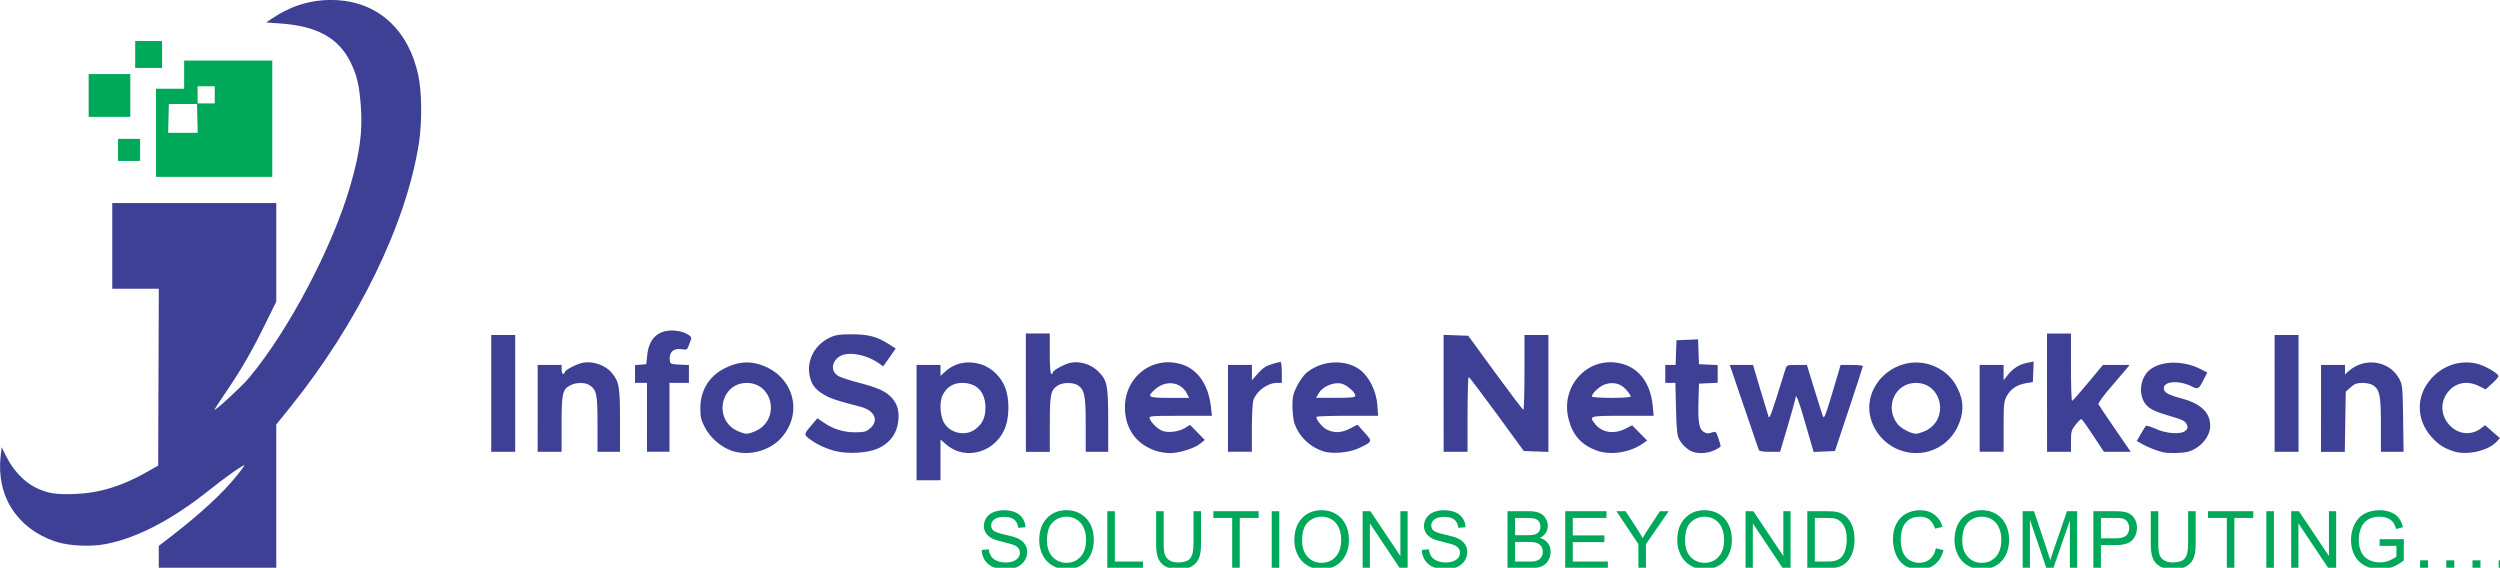 <?xml version="1.0" encoding="UTF-8" standalone="no"?>
<svg
   xmlns:dc="http://purl.org/dc/elements/1.1/"
   xmlns:cc="http://creativecommons.org/ns#"
   xmlns:rdf="http://www.w3.org/1999/02/22-rdf-syntax-ns#"
   xmlns:svg="http://www.w3.org/2000/svg"
   xmlns="http://www.w3.org/2000/svg"
   xmlns:sodipodi="http://sodipodi.sourceforge.net/DTD/sodipodi-0.dtd"
   xmlns:inkscape="http://www.inkscape.org/namespaces/inkscape"
   width="79.375mm"
   height="18.026mm"
   viewBox="0 0 79.375 18.026"
   version="1.1"
   id="svg1595"
   inkscape:version="1.0.1 (3bc2e813f5, 2020-09-07)"
   sodipodi:docname="Info sphere new corrected logo 300.svg">
  <defs
     id="defs1589" />
  <sodipodi:namedview
     id="base"
     pagecolor="#ffffff"
     bordercolor="#666666"
     borderopacity="1.0"
     inkscape:pageopacity="0.0"
     inkscape:pageshadow="2"
     inkscape:zoom="2.8"
     inkscape:cx="130.93097"
     inkscape:cy="21.991898"
     inkscape:document-units="mm"
     inkscape:current-layer="layer1"
     inkscape:document-rotation="0"
     showgrid="false"
     inkscape:window-width="1640"
     inkscape:window-height="1020"
     inkscape:window-x="262"
     inkscape:window-y="0"
     inkscape:window-maximized="0"
     fit-margin-top="0"
     fit-margin-left="0"
     fit-margin-right="0"
     fit-margin-bottom="0" />
  <g
     inkscape:label="Layer 1"
     inkscape:groupmode="layer"
     id="layer1"
     transform="translate(-160.643,-127.58)">
    <path
       d="m 165.684,145.259 v -0.347 l 0.409,-0.315 c 0.927,-0.716 1.642,-1.378 2.078,-1.927 0.129,-0.162 0.234,-0.303 0.234,-0.314 0,-0.05 -0.592,0.363 -1.088,0.761 -1.192,0.954 -2.291,1.532 -3.3,1.734 -0.487,0.097 -1.199,0.064 -1.615,-0.077 -1.22,-0.412 -1.883,-1.45 -1.738,-2.723 l 0.031,-0.272 0.154,0.307 c 0.216,0.431 0.565,0.799 0.924,0.975 0.373,0.183 0.641,0.227 1.25,0.203 0.787,-0.03 1.509,-0.253 2.314,-0.715 l 0.328,-0.188 0.01,-2.807 0.01,-2.807 h -0.739 -0.739 v -1.36 -1.36 h 2.604 2.604 l -1.2e-4,1.564 -1.1e-4,1.564 -0.363,0.738 c -0.421,0.857 -0.748,1.421 -1.255,2.166 -0.2,0.294 -0.355,0.534 -0.345,0.534 0.065,0 0.875,-0.751 1.099,-1.018 1.25,-1.493 2.647,-4.142 3.213,-6.092 0.307,-1.058 0.396,-1.734 0.335,-2.541 -0.05,-0.662 -0.12,-0.961 -0.322,-1.377 -0.38,-0.78 -1.064,-1.158 -2.242,-1.24 l -0.444,-0.031 0.213,-0.141 c 0.639,-0.424 1.309,-0.61 2.046,-0.567 1.322,0.076 2.275,0.962 2.577,2.399 0.11,0.521 0.118,1.474 0.02,2.118 -0.395,2.577 -1.936,5.739 -4.111,8.434 l -0.421,0.521 v 2.274 2.274 h -1.865 -1.865 z"
       fill="#3e4095"
       id="path2"
       style="stroke-width:0.149" />
    <path
       d="m 165.596,131.796 v -1.399 h 0.447 0.447 v -0.447 -0.447 h 1.399 1.399 v 1.846 1.846 h -1.846 -1.846 z m 1.313,-0.457 -0.011,-0.457 h -0.447 -0.447 l -0.011,0.457 -0.011,0.457 h 0.469 0.469 z m 0.552,-0.748 v -0.272 h -0.272 -0.272 v 0.272 0.272 h 0.272 0.272 z m -3.07,1.749 v -0.35 h 0.35 0.35 v 0.35 0.35 h -0.35 -0.35 z m -0.933,-1.729 v -0.68 h 0.661 0.661 v 0.68 0.68 h -0.661 -0.661 z m 1.477,-1.302 v -0.427 h 0.427 0.427 v 0.427 0.427 h -0.427 -0.427 z"
       fill="#00a859"
       id="path4"
       style="stroke-width:0.149" />
    <path
       d="m 189.744,140.997 v -1.831 h 0.38 0.38 v 0.175 0.175 l 0.131,-0.122 c 0.308,-0.288 0.707,-0.377 1.136,-0.252 0.359,0.104 0.678,0.417 0.804,0.79 0.113,0.333 0.113,0.844 0,1.178 -0.275,0.814 -1.257,1.123 -1.879,0.59 l -0.192,-0.164 v 0.646 0.646 h -0.38 -0.38 z m 1.854,0.22 c 0.233,-0.169 0.333,-0.377 0.333,-0.691 -3e-4,-0.501 -0.272,-0.789 -0.745,-0.789 -0.273,-1.4e-4 -0.481,0.13 -0.612,0.383 -0.103,0.199 -0.089,0.628 0.028,0.858 0.178,0.349 0.678,0.469 0.996,0.238 z m -7.738,0.668 c -0.344,-0.123 -0.671,-0.412 -0.842,-0.744 -0.119,-0.231 -0.141,-0.328 -0.139,-0.613 0.003,-0.561 0.282,-1.01 0.781,-1.259 0.38,-0.19 0.717,-0.23 1.072,-0.126 1.088,0.316 1.453,1.524 0.71,2.347 -0.376,0.416 -1.052,0.586 -1.583,0.396 z m 0.777,-0.621 c 0.778,-0.354 0.561,-1.525 -0.283,-1.526 -0.843,-5.6e-4 -1.069,1.174 -0.295,1.526 0.107,0.049 0.237,0.088 0.289,0.088 0.052,0 0.182,-0.04 0.289,-0.088 z m 2.528,0.637 c -0.305,-0.077 -0.601,-0.217 -0.832,-0.392 -0.173,-0.132 -0.169,-0.15 0.101,-0.461 l 0.163,-0.188 0.188,0.13 c 0.304,0.211 0.639,0.316 1.005,0.316 0.284,0 0.348,-0.017 0.475,-0.123 0.294,-0.247 0.152,-0.571 -0.3,-0.688 -0.776,-0.201 -0.957,-0.261 -1.178,-0.394 -0.286,-0.172 -0.407,-0.35 -0.45,-0.664 -0.063,-0.459 0.193,-0.914 0.635,-1.13 0.19,-0.093 0.304,-0.111 0.703,-0.113 0.529,-0.002 0.808,0.07 1.184,0.309 l 0.223,0.142 -0.199,0.284 -0.199,0.284 -0.134,-0.096 c -0.402,-0.286 -0.99,-0.39 -1.25,-0.22 -0.274,0.18 -0.284,0.495 -0.019,0.632 0.084,0.043 0.382,0.139 0.662,0.212 0.577,0.151 0.816,0.26 1,0.455 0.161,0.171 0.229,0.349 0.229,0.602 -5.6e-4,0.481 -0.238,0.843 -0.678,1.032 -0.318,0.137 -0.939,0.17 -1.33,0.071 z m 10.209,0.004 c -0.609,-0.193 -0.966,-0.642 -1.011,-1.272 -0.073,-1.023 0.816,-1.771 1.776,-1.492 0.524,0.152 0.87,0.644 0.95,1.349 l 0.033,0.292 h -1.003 c -0.935,0 -1.001,0.006 -0.974,0.083 0.044,0.125 0.212,0.297 0.368,0.379 0.177,0.092 0.544,0.054 0.759,-0.078 l 0.155,-0.096 0.234,0.239 0.234,0.24 -0.143,0.116 c -0.183,0.15 -0.684,0.306 -0.968,0.302 -0.121,-0.002 -0.306,-0.03 -0.411,-0.063 z m 0.951,-1.835 c -0.19,-0.367 -0.663,-0.431 -1,-0.136 -0.286,0.252 -0.243,0.278 0.454,0.278 h 0.619 z m 4.326,1.838 c -0.424,-0.14 -0.759,-0.463 -0.906,-0.874 -0.035,-0.099 -0.065,-0.343 -0.067,-0.542 -0.002,-0.31 0.018,-0.402 0.143,-0.652 0.08,-0.16 0.214,-0.349 0.297,-0.419 0.481,-0.406 1.245,-0.449 1.71,-0.096 0.291,0.221 0.515,0.68 0.546,1.119 l 0.024,0.337 h -0.981 c -0.54,0 -0.981,0.016 -0.981,0.036 4.5e-4,0.104 0.2,0.339 0.346,0.408 0.235,0.111 0.455,0.099 0.727,-0.041 l 0.234,-0.12 0.225,0.251 c 0.258,0.288 0.258,0.288 -0.19,0.498 -0.305,0.143 -0.844,0.188 -1.129,0.095 z m 1.022,-1.764 c 0,-0.117 -0.281,-0.355 -0.459,-0.389 -0.24,-0.045 -0.579,0.102 -0.696,0.302 l -0.09,0.154 h 0.623 c 0.507,0 0.622,-0.013 0.622,-0.068 z m 7.67,1.742 c -0.491,-0.176 -0.765,-0.483 -0.899,-1.007 -0.251,-0.982 0.518,-1.903 1.493,-1.789 0.676,0.08 1.107,0.586 1.182,1.39 l 0.028,0.302 h -0.981 c -1.07,0 -1.081,0.003 -0.878,0.261 0.214,0.272 0.597,0.333 0.956,0.151 l 0.219,-0.111 0.239,0.242 0.239,0.242 -0.153,0.105 c -0.411,0.281 -1.011,0.37 -1.445,0.215 z m 1.078,-1.72 c 0,-0.025 -0.066,-0.121 -0.146,-0.212 -0.172,-0.196 -0.396,-0.255 -0.663,-0.175 -0.168,0.05 -0.427,0.286 -0.427,0.389 0,0.025 0.272,0.044 0.618,0.044 0.365,0 0.618,-0.019 0.618,-0.046 z m 1.949,1.752 c -0.156,-0.062 -0.324,-0.222 -0.418,-0.398 -0.059,-0.11 -0.081,-0.329 -0.096,-0.963 l -0.019,-0.82 h -0.161 -0.161 v -0.285 -0.285 h 0.164 0.164 l 0.014,-0.392 0.014,-0.392 0.343,-0.014 0.343,-0.014 0.014,0.394 0.014,0.394 0.297,0.014 0.297,0.014 v 0.281 0.281 l -0.297,0.014 -0.297,0.014 -0.015,0.523 c -0.019,0.697 0.014,0.909 0.159,1.004 0.09,0.059 0.146,0.065 0.255,0.027 0.137,-0.048 0.142,-0.044 0.215,0.17 0.041,0.12 0.075,0.237 0.075,0.26 0,0.023 -0.091,0.083 -0.202,0.133 -0.219,0.099 -0.512,0.116 -0.701,0.04 z m 6.618,-0.037 c -0.478,-0.165 -0.856,-0.588 -0.966,-1.08 -0.159,-0.711 0.315,-1.448 1.067,-1.659 0.63,-0.177 1.331,0.103 1.648,0.657 0.21,0.368 0.261,0.677 0.17,1.033 -0.222,0.866 -1.084,1.338 -1.919,1.049 z m 0.778,-0.618 c 0.775,-0.352 0.548,-1.527 -0.295,-1.526 -0.662,4.5e-4 -1.004,0.769 -0.58,1.307 0.11,0.14 0.429,0.307 0.586,0.307 0.052,0 0.182,-0.04 0.289,-0.088 z m 7.555,0.677 c -0.173,-0.037 -0.519,-0.174 -0.678,-0.268 l -0.157,-0.092 0.127,-0.22 c 0.07,-0.121 0.141,-0.237 0.159,-0.257 0.018,-0.02 0.16,0.022 0.315,0.093 0.345,0.159 0.821,0.185 0.954,0.052 0.067,-0.067 0.072,-0.103 0.028,-0.2 -0.042,-0.093 -0.13,-0.141 -0.401,-0.22 -0.574,-0.168 -0.736,-0.239 -0.869,-0.377 -0.23,-0.241 -0.24,-0.695 -0.022,-1.002 0.285,-0.4 1.094,-0.474 1.721,-0.157 l 0.226,0.114 -0.118,0.233 c -0.147,0.29 -0.178,0.309 -0.352,0.22 -0.409,-0.211 -0.91,-0.186 -0.91,0.047 0,0.135 0.126,0.208 0.571,0.327 0.604,0.162 0.899,0.444 0.902,0.861 0.003,0.348 -0.315,0.721 -0.706,0.829 -0.17,0.047 -0.605,0.057 -0.79,0.017 z m 9.223,-0.032 c -0.323,-0.107 -0.479,-0.208 -0.703,-0.458 -0.493,-0.548 -0.494,-1.308 -0.004,-1.853 0.367,-0.408 0.894,-0.587 1.413,-0.479 0.264,0.055 0.719,0.312 0.719,0.407 0,0.027 -0.092,0.132 -0.204,0.233 l -0.204,0.184 -0.205,-0.102 c -0.382,-0.191 -0.762,-0.114 -1.003,0.202 -0.239,0.313 -0.216,0.728 0.055,1.029 0.278,0.307 0.703,0.348 1.021,0.098 l 0.114,-0.089 0.236,0.205 0.236,0.205 -0.094,0.104 c -0.27,0.299 -0.955,0.455 -1.378,0.315 z m -62.304,-1.838 v -1.854 h 0.38 0.38 v 1.854 1.854 h -0.38 -0.38 z m 1.474,0.475 v -1.379 h 0.38 0.38 v 0.143 c 0,0.078 0.021,0.143 0.048,0.143 0.026,0 0.048,-0.021 0.048,-0.045 0,-0.076 0.391,-0.28 0.6,-0.314 0.313,-0.05 0.69,0.083 0.886,0.312 0.244,0.286 0.272,0.444 0.272,1.539 v 0.981 h -0.357 -0.357 v -0.882 c 0,-0.942 -0.027,-1.076 -0.248,-1.231 -0.135,-0.094 -0.429,-0.095 -0.609,-0.002 -0.255,0.132 -0.284,0.259 -0.284,1.233 v 0.882 h -0.38 -0.38 z m 3.471,0.285 v -1.093 h -0.19 -0.19 v -0.282 -0.282 l 0.178,-0.015 0.178,-0.015 0.034,-0.307 c 0.054,-0.495 0.329,-0.763 0.783,-0.763 0.32,0 0.658,0.154 0.608,0.276 -0.018,0.044 -0.054,0.141 -0.081,0.214 -0.045,0.124 -0.062,0.132 -0.229,0.103 -0.236,-0.04 -0.391,0.096 -0.369,0.324 0.015,0.151 0.016,0.152 0.312,0.166 l 0.297,0.014 v 0.283 0.283 h -0.309 -0.309 v 1.093 1.094 h -0.357 -0.357 z m 12.028,-0.784 v -1.878 h 0.38 0.38 v 0.642 c 0,0.396 0.018,0.642 0.048,0.642 0.026,0 0.048,-0.021 0.048,-0.045 0,-0.07 0.383,-0.276 0.581,-0.313 0.297,-0.054 0.643,0.059 0.866,0.282 0.282,0.282 0.312,0.434 0.312,1.568 v 0.981 h -0.357 -0.357 v -0.857 c 0,-0.923 -0.036,-1.107 -0.243,-1.252 -0.143,-0.1 -0.487,-0.1 -0.64,0.001 -0.232,0.152 -0.257,0.274 -0.257,1.227 v 0.882 h -0.38 -0.38 z m 6.418,0.499 v -1.379 h 0.38 0.38 v 0.244 0.244 l 0.193,-0.22 c 0.145,-0.164 0.255,-0.238 0.436,-0.292 0.134,-0.04 0.261,-0.072 0.282,-0.072 0.021,0 0.039,0.15 0.039,0.333 v 0.333 h -0.144 c -0.302,0 -0.645,0.244 -0.756,0.538 -0.028,0.074 -0.051,0.472 -0.051,0.891 v 0.758 h -0.38 -0.38 z m 6.846,-0.477 v -1.856 l 0.391,0.014 0.391,0.014 0.857,1.174 c 0.471,0.645 0.873,1.175 0.893,1.177 0.02,0.002 0.036,-0.532 0.036,-1.186 v -1.189 h 0.38 0.38 v 1.856 1.856 l -0.39,-0.014 -0.391,-0.014 -0.857,-1.174 c -0.472,-0.646 -0.874,-1.175 -0.893,-1.177 -0.02,-0.002 -0.036,0.532 -0.036,1.186 v 1.189 h -0.38 -0.38 z m 10.007,1.797 c -0.012,-0.033 -0.224,-0.653 -0.471,-1.379 l -0.45,-1.319 h 0.37 0.369 l 0.229,0.773 c 0.126,0.425 0.245,0.815 0.264,0.868 0.033,0.089 0.09,-0.072 0.529,-1.486 0.048,-0.154 0.048,-0.155 0.368,-0.155 h 0.32 l 0.23,0.749 c 0.126,0.412 0.25,0.802 0.275,0.868 0.039,0.103 0.073,0.027 0.255,-0.571 0.115,-0.379 0.231,-0.77 0.259,-0.868 l 0.049,-0.178 h 0.355 c 0.195,0 0.355,0.016 0.355,0.036 0,0.02 -0.2,0.635 -0.444,1.367 l -0.444,1.331 -0.338,0.014 -0.338,0.014 -0.094,-0.323 c -0.052,-0.178 -0.163,-0.558 -0.246,-0.846 -0.14,-0.483 -0.235,-0.706 -0.235,-0.551 0,0.034 -0.11,0.434 -0.245,0.889 l -0.245,0.827 h -0.327 c -0.219,0 -0.334,-0.02 -0.349,-0.059 z m 7.013,-1.319 v -1.379 h 0.38 0.38 v 0.244 0.244 l 0.106,-0.137 c 0.19,-0.246 0.388,-0.371 0.671,-0.424 l 0.179,-0.034 -0.014,0.325 -0.014,0.325 -0.207,0.035 c -0.289,0.049 -0.489,0.179 -0.613,0.398 -0.098,0.173 -0.106,0.248 -0.107,0.984 l -5.6e-4,0.796 h -0.38 -0.38 z m 2.139,-0.499 v -1.878 h 0.38 0.38 v 1.07 c 0,0.588 0.016,1.068 0.036,1.067 0.02,-0.002 0.248,-0.258 0.507,-0.571 l 0.472,-0.568 h 0.423 0.423 l -0.087,0.109 c -0.048,0.06 -0.276,0.327 -0.508,0.594 -0.235,0.271 -0.409,0.511 -0.393,0.545 0.015,0.033 0.252,0.386 0.526,0.784 l 0.498,0.725 h -0.426 -0.426 l -0.336,-0.511 c -0.185,-0.281 -0.353,-0.517 -0.374,-0.525 -0.021,-0.008 -0.104,0.07 -0.186,0.173 -0.134,0.17 -0.148,0.219 -0.148,0.525 v 0.338 h -0.38 -0.38 z m 7.226,0.024 V 138.216 h 0.38 0.38 v 1.854 1.854 h -0.38 -0.38 z m 1.474,0.475 v -1.379 h 0.38 0.38 v 0.151 0.151 l 0.107,-0.098 c 0.505,-0.462 1.306,-0.344 1.617,0.238 0.1,0.186 0.108,0.268 0.122,1.257 l 0.015,1.058 h -0.36 -0.36 v -0.857 c 0,-0.923 -0.036,-1.107 -0.243,-1.252 -0.065,-0.045 -0.205,-0.077 -0.337,-0.077 -0.183,0 -0.256,0.027 -0.382,0.139 l -0.155,0.139 -0.015,0.955 -0.015,0.955 h -0.378 -0.378 z"
       fill="#3e4095"
       id="path6"
       style="stroke-width:0.149" />
    <g
       aria-label="SOLUTIONS BEYOND COMPUTING...."
       transform="matrix(0.149,0,0,0.149,166.711,102.885)"
       id="text2641"
       style="font-style:normal;font-weight:normal;font-size:17px;line-height:1.25;font-family:sans-serif;letter-spacing:0.86px;white-space:pre;shape-inside:url(#rect2643);fill:#00a859;fill-opacity:1;stroke:none">
      <path
         d="m 168.461,282.926 1.519,-0.133 q 0.108,0.913 0.498,1.502 0.398,0.581 1.229,0.946 0.83,0.357 1.868,0.357 0.921,0 1.627,-0.274 0.706,-0.274 1.046,-0.747 0.349,-0.481 0.349,-1.046 0,-0.573 -0.332,-0.996 -0.332,-0.432 -1.096,-0.722 -0.49,-0.191 -2.167,-0.589 -1.677,-0.407 -2.349,-0.764 -0.872,-0.457 -1.303,-1.129 -0.423,-0.681 -0.423,-1.519 0,-0.921 0.523,-1.718 0.523,-0.805 1.527,-1.22 1.004,-0.415 2.233,-0.415 1.353,0 2.382,0.44 1.038,0.432 1.594,1.278 0.556,0.847 0.598,1.917 l -1.544,0.116 q -0.125,-1.154 -0.847,-1.743 -0.714,-0.589 -2.117,-0.589 -1.461,0 -2.133,0.54 -0.664,0.531 -0.664,1.287 0,0.656 0.473,1.079 0.465,0.423 2.424,0.872 1.967,0.44 2.698,0.772 1.062,0.49 1.569,1.245 0.506,0.747 0.506,1.727 0,0.971 -0.556,1.834 -0.556,0.855 -1.602,1.336 -1.038,0.473 -2.341,0.473 -1.652,0 -2.772,-0.481 -1.112,-0.481 -1.751,-1.444 -0.631,-0.971 -0.664,-2.191 z"
         style="font-style:normal;font-variant:normal;font-weight:normal;font-stretch:normal;font-size:17px;font-family:Arial;-inkscape-font-specification:Arial;fill:#00a859;fill-opacity:1"
         id="path2663" />
      <path
         d="m 180.718,280.909 q 0,-3.03 1.627,-4.74 1.627,-1.718 4.2,-1.718 1.685,0 3.038,0.805 1.353,0.805 2.059,2.25 0.714,1.436 0.714,3.262 0,1.851 -0.747,3.312 -0.747,1.461 -2.117,2.216 -1.37,0.747 -2.955,0.747 -1.718,0 -3.071,-0.83 -1.353,-0.83 -2.05,-2.266 -0.697,-1.436 -0.697,-3.038 z m 1.66,0.025 q 0,2.2 1.179,3.47 1.187,1.262 2.972,1.262 1.818,0 2.988,-1.278 1.179,-1.278 1.179,-3.627 0,-1.486 -0.506,-2.59 -0.498,-1.112 -1.469,-1.718 -0.963,-0.614 -2.167,-0.614 -1.71,0 -2.947,1.179 -1.229,1.17 -1.229,3.918 z"
         style="font-style:normal;font-variant:normal;font-weight:normal;font-stretch:normal;font-size:17px;font-family:Arial;-inkscape-font-specification:Arial;fill:#00a859;fill-opacity:1"
         id="path2665" />
      <path
         d="m 195.224,286.836 v -12.169 h 1.61 v 10.733 h 5.993 v 1.436 z"
         style="font-style:normal;font-variant:normal;font-weight:normal;font-stretch:normal;font-size:17px;font-family:Arial;-inkscape-font-specification:Arial;fill:#00a859;fill-opacity:1"
         id="path2667" />
      <path
         d="m 213.591,274.667 h 1.61 v 7.031 q 0,1.834 -0.415,2.914 -0.415,1.079 -1.502,1.76 -1.079,0.672 -2.839,0.672 -1.71,0 -2.797,-0.589 -1.087,-0.589 -1.552,-1.702 -0.465,-1.121 -0.465,-3.055 v -7.031 h 1.61 v 7.022 q 0,1.585 0.291,2.341 0.299,0.747 1.013,1.154 0.722,0.407 1.76,0.407 1.776,0 2.532,-0.805 0.755,-0.805 0.755,-3.096 z"
         style="font-style:normal;font-variant:normal;font-weight:normal;font-stretch:normal;font-size:17px;font-family:Arial;-inkscape-font-specification:Arial;fill:#00a859;fill-opacity:1"
         id="path2669" />
      <path
         d="m 221.838,286.836 v -10.733 h -4.009 v -1.436 h 9.646 v 1.436 h -4.026 v 10.733 z"
         style="font-style:normal;font-variant:normal;font-weight:normal;font-stretch:normal;font-size:17px;font-family:Arial;-inkscape-font-specification:Arial;fill:#00a859;fill-opacity:1"
         id="path2671" />
      <path
         d="m 230.26,286.836 v -12.169 h 1.61 v 12.169 z"
         style="font-style:normal;font-variant:normal;font-weight:normal;font-stretch:normal;font-size:17px;font-family:Arial;-inkscape-font-specification:Arial;fill:#00a859;fill-opacity:1"
         id="path2673" />
      <path
         d="m 235.08,280.909 q 0,-3.03 1.627,-4.74 1.627,-1.718 4.2,-1.718 1.685,0 3.038,0.805 1.353,0.805 2.059,2.25 0.714,1.436 0.714,3.262 0,1.851 -0.747,3.312 -0.747,1.461 -2.117,2.216 -1.37,0.747 -2.955,0.747 -1.718,0 -3.071,-0.83 -1.353,-0.83 -2.05,-2.266 -0.697,-1.436 -0.697,-3.038 z m 1.66,0.025 q 0,2.2 1.179,3.47 1.187,1.262 2.972,1.262 1.818,0 2.988,-1.278 1.179,-1.278 1.179,-3.627 0,-1.486 -0.506,-2.59 -0.498,-1.112 -1.469,-1.718 -0.963,-0.614 -2.167,-0.614 -1.71,0 -2.947,1.179 -1.229,1.17 -1.229,3.918 z"
         style="font-style:normal;font-variant:normal;font-weight:normal;font-stretch:normal;font-size:17px;font-family:Arial;-inkscape-font-specification:Arial;fill:#00a859;fill-opacity:1"
         id="path2675" />
      <path
         d="m 249.636,286.836 v -12.169 h 1.652 l 6.392,9.554 v -9.554 h 1.544 v 12.169 h -1.652 l -6.392,-9.562 v 9.562 z"
         style="font-style:normal;font-variant:normal;font-weight:normal;font-stretch:normal;font-size:17px;font-family:Arial;-inkscape-font-specification:Arial;fill:#00a859;fill-opacity:1"
         id="path2677" />
      <path
         d="m 262.242,282.926 1.519,-0.133 q 0.108,0.913 0.498,1.502 0.398,0.581 1.229,0.946 0.83,0.357 1.868,0.357 0.921,0 1.627,-0.274 0.706,-0.274 1.046,-0.747 0.349,-0.481 0.349,-1.046 0,-0.573 -0.332,-0.996 -0.332,-0.432 -1.096,-0.722 -0.49,-0.191 -2.167,-0.589 -1.677,-0.407 -2.349,-0.764 -0.872,-0.457 -1.303,-1.129 -0.423,-0.681 -0.423,-1.519 0,-0.921 0.523,-1.718 0.523,-0.805 1.527,-1.22 1.004,-0.415 2.233,-0.415 1.353,0 2.382,0.44 1.038,0.432 1.594,1.278 0.556,0.847 0.598,1.917 l -1.544,0.116 q -0.125,-1.154 -0.847,-1.743 -0.714,-0.589 -2.117,-0.589 -1.461,0 -2.133,0.54 -0.664,0.531 -0.664,1.287 0,0.656 0.473,1.079 0.465,0.423 2.424,0.872 1.967,0.44 2.698,0.772 1.062,0.49 1.569,1.245 0.506,0.747 0.506,1.727 0,0.971 -0.556,1.834 -0.556,0.855 -1.602,1.336 -1.038,0.473 -2.341,0.473 -1.652,0 -2.772,-0.481 -1.112,-0.481 -1.751,-1.444 -0.631,-0.971 -0.664,-2.191 z"
         style="font-style:normal;font-variant:normal;font-weight:normal;font-stretch:normal;font-size:17px;font-family:Arial;-inkscape-font-specification:Arial;fill:#00a859;fill-opacity:1"
         id="path2679" />
      <path
         d="m 280.505,286.836 v -12.169 h 4.565 q 1.395,0 2.233,0.374 0.847,0.365 1.32,1.137 0.481,0.764 0.481,1.602 0,0.78 -0.423,1.469 -0.423,0.689 -1.278,1.112 1.104,0.324 1.693,1.104 0.598,0.78 0.598,1.843 0,0.855 -0.365,1.594 -0.357,0.73 -0.888,1.129 -0.531,0.398 -1.336,0.606 -0.797,0.199 -1.959,0.199 z m 1.61,-7.056 h 2.631 q 1.071,0 1.536,-0.141 0.614,-0.183 0.921,-0.606 0.315,-0.423 0.315,-1.062 0,-0.606 -0.291,-1.062 -0.291,-0.465 -0.83,-0.631 -0.54,-0.174 -1.851,-0.174 h -2.432 z m 0,5.62 h 3.03 q 0.78,0 1.096,-0.058 0.556,-0.1 0.93,-0.332 0.374,-0.232 0.614,-0.672 0.241,-0.448 0.241,-1.029 0,-0.681 -0.349,-1.179 -0.349,-0.506 -0.971,-0.706 -0.614,-0.208 -1.776,-0.208 h -2.814 z"
         style="font-style:normal;font-variant:normal;font-weight:normal;font-stretch:normal;font-size:17px;font-family:Arial;-inkscape-font-specification:Arial;fill:#00a859;fill-opacity:1"
         id="path2681" />
      <path
         d="m 292.804,286.836 v -12.169 h 8.799 v 1.436 h -7.188 v 3.727 h 6.732 v 1.428 h -6.732 v 4.142 h 7.471 v 1.436 z"
         style="font-style:normal;font-variant:normal;font-weight:normal;font-stretch:normal;font-size:17px;font-family:Arial;-inkscape-font-specification:Arial;fill:#00a859;fill-opacity:1"
         id="path2683" />
      <path
         d="M 308.398,286.836 V 281.681 l -4.69,-7.014 h 1.959 l 2.399,3.669 q 0.664,1.029 1.237,2.059 0.548,-0.955 1.328,-2.15 l 2.357,-3.578 h 1.876 L 310.008,281.681 v 5.155 z"
         style="font-style:normal;font-variant:normal;font-weight:normal;font-stretch:normal;font-size:17px;font-family:Arial;-inkscape-font-specification:Arial;fill:#00a859;fill-opacity:1"
         id="path2685" />
      <path
         d="m 316.679,280.909 q 0,-3.03 1.627,-4.74 1.627,-1.718 4.2,-1.718 1.685,0 3.038,0.805 1.353,0.805 2.059,2.25 0.714,1.436 0.714,3.262 0,1.851 -0.747,3.312 -0.747,1.461 -2.117,2.216 -1.37,0.747 -2.955,0.747 -1.718,0 -3.071,-0.83 -1.353,-0.83 -2.05,-2.266 -0.697,-1.436 -0.697,-3.038 z m 1.66,0.025 q 0,2.2 1.179,3.47 1.187,1.262 2.972,1.262 1.818,0 2.988,-1.278 1.179,-1.278 1.179,-3.627 0,-1.486 -0.506,-2.59 -0.498,-1.112 -1.469,-1.718 -0.963,-0.614 -2.167,-0.614 -1.71,0 -2.947,1.179 -1.229,1.17 -1.229,3.918 z"
         style="font-style:normal;font-variant:normal;font-weight:normal;font-stretch:normal;font-size:17px;font-family:Arial;-inkscape-font-specification:Arial;fill:#00a859;fill-opacity:1"
         id="path2687" />
      <path
         d="m 331.235,286.836 v -12.169 h 1.652 l 6.392,9.554 v -9.554 h 1.544 v 12.169 h -1.652 l -6.392,-9.562 v 9.562 z"
         style="font-style:normal;font-variant:normal;font-weight:normal;font-stretch:normal;font-size:17px;font-family:Arial;-inkscape-font-specification:Arial;fill:#00a859;fill-opacity:1"
         id="path2689" />
      <path
         d="m 344.388,286.836 v -12.169 h 4.192 q 1.419,0 2.167,0.174 1.046,0.241 1.785,0.872 0.963,0.813 1.436,2.083 0.481,1.262 0.481,2.889 0,1.386 -0.324,2.457 -0.324,1.071 -0.83,1.776 -0.506,0.697 -1.112,1.104 -0.598,0.398 -1.453,0.606 -0.847,0.208 -1.951,0.208 z m 1.61,-1.436 h 2.598 q 1.204,0 1.884,-0.224 0.689,-0.224 1.096,-0.631 0.573,-0.573 0.888,-1.536 0.324,-0.971 0.324,-2.349 0,-1.909 -0.631,-2.93 -0.623,-1.029 -1.519,-1.378 -0.647,-0.249 -2.083,-0.249 h -2.557 z"
         style="font-style:normal;font-variant:normal;font-weight:normal;font-stretch:normal;font-size:17px;font-family:Arial;-inkscape-font-specification:Arial;fill:#00a859;fill-opacity:1"
         id="path2691" />
      <path
         d="m 371.791,282.569 1.61,0.407 q -0.506,1.984 -1.826,3.03 -1.312,1.038 -3.212,1.038 -1.967,0 -3.204,-0.797 -1.229,-0.805 -1.876,-2.324 -0.639,-1.519 -0.639,-3.262 0,-1.901 0.722,-3.312 0.73,-1.419 2.067,-2.15 1.345,-0.739 2.955,-0.739 1.826,0 3.071,0.93 1.245,0.93 1.735,2.615 l -1.585,0.374 q -0.423,-1.328 -1.229,-1.934 -0.805,-0.606 -2.025,-0.606 -1.403,0 -2.349,0.672 -0.938,0.672 -1.32,1.81 -0.382,1.129 -0.382,2.333 0,1.552 0.448,2.714 0.457,1.154 1.411,1.727 0.955,0.573 2.067,0.573 1.353,0 2.291,-0.78 0.938,-0.78 1.27,-2.316 z"
         style="font-style:normal;font-variant:normal;font-weight:normal;font-stretch:normal;font-size:17px;font-family:Arial;-inkscape-font-specification:Arial;fill:#00a859;fill-opacity:1"
         id="path2693" />
      <path
         d="m 375.755,280.909 q 0,-3.03 1.627,-4.74 1.627,-1.718 4.2,-1.718 1.685,0 3.038,0.805 1.353,0.805 2.059,2.25 0.714,1.436 0.714,3.262 0,1.851 -0.747,3.312 -0.747,1.461 -2.117,2.216 -1.37,0.747 -2.955,0.747 -1.718,0 -3.071,-0.83 -1.353,-0.83 -2.05,-2.266 -0.697,-1.436 -0.697,-3.038 z m 1.66,0.025 q 0,2.2 1.179,3.47 1.187,1.262 2.972,1.262 1.818,0 2.988,-1.278 1.179,-1.278 1.179,-3.627 0,-1.486 -0.506,-2.59 -0.498,-1.112 -1.469,-1.718 -0.963,-0.614 -2.167,-0.614 -1.71,0 -2.947,1.179 -1.229,1.17 -1.229,3.918 z"
         style="font-style:normal;font-variant:normal;font-weight:normal;font-stretch:normal;font-size:17px;font-family:Arial;-inkscape-font-specification:Arial;fill:#00a859;fill-opacity:1"
         id="path2695" />
      <path
         d="m 390.278,286.836 v -12.169 h 2.424 l 2.88,8.616 q 0.398,1.204 0.581,1.801 0.208,-0.664 0.647,-1.951 l 2.914,-8.467 h 2.167 v 12.169 h -1.552 v -10.185 l -3.536,10.185 h -1.453 l -3.52,-10.359 v 10.359 z"
         style="font-style:normal;font-variant:normal;font-weight:normal;font-stretch:normal;font-size:17px;font-family:Arial;-inkscape-font-specification:Arial;fill:#00a859;fill-opacity:1"
         id="path2697" />
      <path
         d="m 405.349,286.836 v -12.169 h 4.59 q 1.212,0 1.851,0.116 0.896,0.149 1.502,0.573 0.606,0.415 0.971,1.17 0.374,0.755 0.374,1.66 0,1.552 -0.988,2.631 -0.988,1.071 -3.569,1.071 h -3.121 v 4.947 z m 1.61,-6.383 h 3.146 q 1.561,0 2.216,-0.581 0.656,-0.581 0.656,-1.635 0,-0.764 -0.39,-1.303 -0.382,-0.548 -1.013,-0.722 -0.407,-0.108 -1.502,-0.108 h -3.113 z"
         style="font-style:normal;font-variant:normal;font-weight:normal;font-stretch:normal;font-size:17px;font-family:Arial;-inkscape-font-specification:Arial;fill:#00a859;fill-opacity:1"
         id="path2699" />
      <path
         d="m 425.534,274.667 h 1.61 v 7.031 q 0,1.834 -0.415,2.914 -0.415,1.079 -1.502,1.76 -1.079,0.672 -2.839,0.672 -1.71,0 -2.797,-0.589 -1.087,-0.589 -1.552,-1.702 -0.465,-1.121 -0.465,-3.055 v -7.031 h 1.61 v 7.022 q 0,1.585 0.291,2.341 0.299,0.747 1.013,1.154 0.722,0.407 1.76,0.407 1.776,0 2.532,-0.805 0.755,-0.805 0.755,-3.096 z"
         style="font-style:normal;font-variant:normal;font-weight:normal;font-stretch:normal;font-size:17px;font-family:Arial;-inkscape-font-specification:Arial;fill:#00a859;fill-opacity:1"
         id="path2701" />
      <path
         d="m 433.781,286.836 v -10.733 h -4.009 v -1.436 h 9.646 v 1.436 h -4.026 v 10.733 z"
         style="font-style:normal;font-variant:normal;font-weight:normal;font-stretch:normal;font-size:17px;font-family:Arial;-inkscape-font-specification:Arial;fill:#00a859;fill-opacity:1"
         id="path2703" />
      <path
         d="m 442.203,286.836 v -12.169 h 1.61 v 12.169 z"
         style="font-style:normal;font-variant:normal;font-weight:normal;font-stretch:normal;font-size:17px;font-family:Arial;-inkscape-font-specification:Arial;fill:#00a859;fill-opacity:1"
         id="path2705" />
      <path
         d="m 447.496,286.836 v -12.169 h 1.652 l 6.392,9.554 v -9.554 h 1.544 v 12.169 h -1.652 l -6.392,-9.562 v 9.562 z"
         style="font-style:normal;font-variant:normal;font-weight:normal;font-stretch:normal;font-size:17px;font-family:Arial;-inkscape-font-specification:Arial;fill:#00a859;fill-opacity:1"
         id="path2707" />
      <path
         d="m 466.344,282.063 v -1.428 l 5.155,-0.008 v 4.516 q -1.187,0.946 -2.449,1.428 -1.262,0.473 -2.59,0.473 -1.793,0 -3.262,-0.764 -1.461,-0.772 -2.208,-2.225 -0.747,-1.453 -0.747,-3.246 0,-1.776 0.739,-3.312 0.747,-1.544 2.142,-2.291 1.395,-0.747 3.212,-0.747 1.32,0 2.382,0.432 1.071,0.423 1.677,1.187 0.606,0.764 0.921,1.992 l -1.453,0.398 q -0.274,-0.93 -0.681,-1.461 -0.407,-0.531 -1.162,-0.847 -0.755,-0.324 -1.677,-0.324 -1.104,0 -1.909,0.34 -0.805,0.332 -1.303,0.88 -0.49,0.548 -0.764,1.204 -0.465,1.129 -0.465,2.449 0,1.627 0.556,2.723 0.564,1.096 1.635,1.627 1.071,0.531 2.274,0.531 1.046,0 2.042,-0.398 0.996,-0.407 1.511,-0.863 v -2.266 z"
         style="font-style:normal;font-variant:normal;font-weight:normal;font-stretch:normal;font-size:17px;font-family:Arial;-inkscape-font-specification:Arial;fill:#00a859;fill-opacity:1"
         id="path2709" />
      <path
         d="m 474.965,286.836 v -1.702 h 1.702 v 1.702 z"
         style="font-style:normal;font-variant:normal;font-weight:normal;font-stretch:normal;font-size:17px;font-family:Arial;-inkscape-font-specification:Arial;fill:#00a859;fill-opacity:1"
         id="path2711" />
      <path
         d="m 480.548,286.836 v -1.702 h 1.702 v 1.702 z"
         style="font-style:normal;font-variant:normal;font-weight:normal;font-stretch:normal;font-size:17px;font-family:Arial;-inkscape-font-specification:Arial;fill:#00a859;fill-opacity:1"
         id="path2713" />
      <path
         d="m 486.131,286.836 v -1.702 h 1.702 v 1.702 z"
         style="font-style:normal;font-variant:normal;font-weight:normal;font-stretch:normal;font-size:17px;font-family:Arial;-inkscape-font-specification:Arial;fill:#00a859;fill-opacity:1"
         id="path2715" />
      <path
         d="m 491.714,286.836 v -1.702 h 1.702 v 1.702 z"
         style="font-style:normal;font-variant:normal;font-weight:normal;font-stretch:normal;font-size:17px;font-family:Arial;-inkscape-font-specification:Arial;fill:#00a859;fill-opacity:1"
         id="path2717" />
    </g>
  </g>
</svg>
